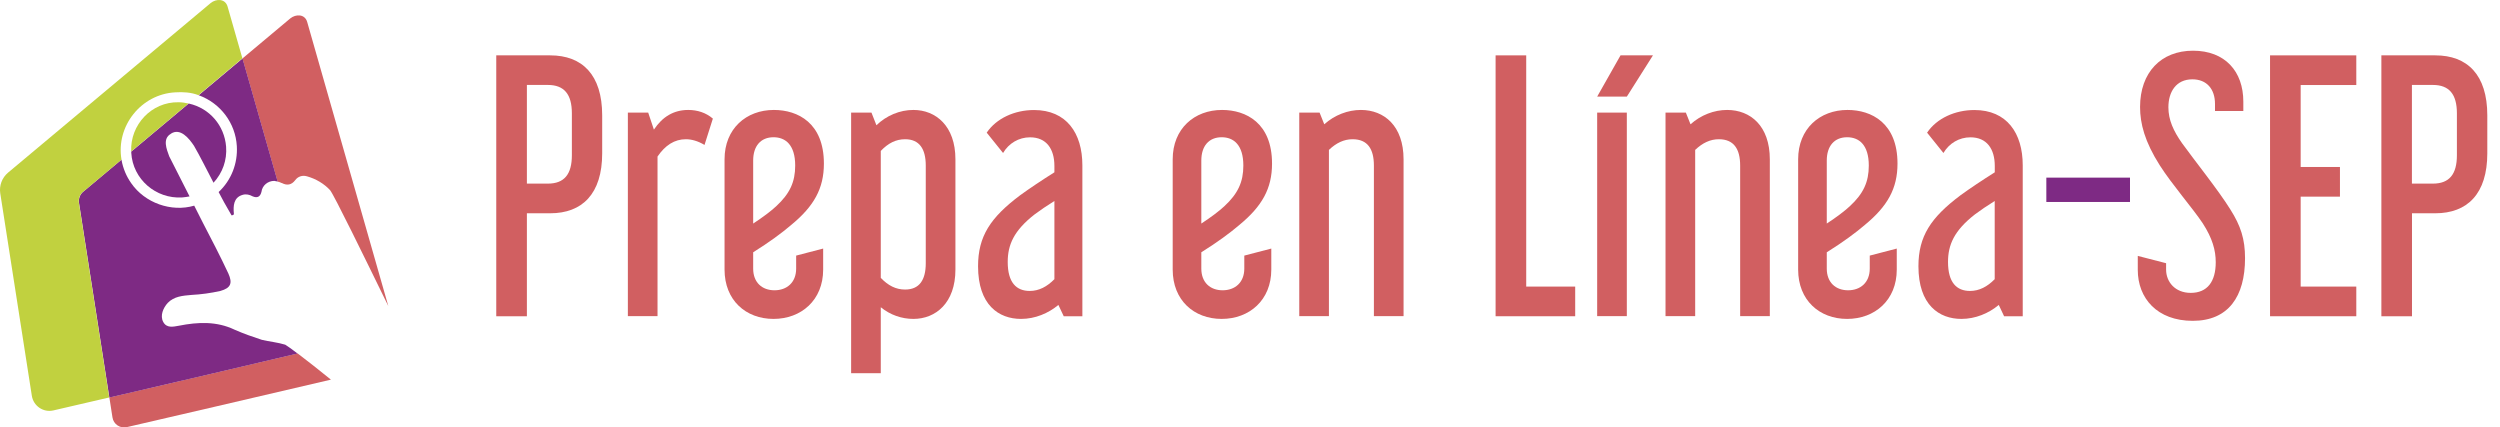 <svg width="193" height="33" viewBox="0 0 193 33" fill="none" xmlns="http://www.w3.org/2000/svg">
<path d="M42.475 4.274C44.942 4.274 46.489 5.764 46.489 8.905V11.834C46.489 14.969 44.947 16.465 42.475 16.465H40.676V24.414H38.311V4.274H42.48H42.475ZM40.676 14.175H42.297C43.56 14.175 44.148 13.456 44.148 11.989V8.745C44.148 7.277 43.554 6.558 42.297 6.558H40.676V14.175Z" fill="#D15F61"/>
<path d="M54.388 11.189C53.873 10.881 53.382 10.749 52.948 10.749C52.075 10.749 51.355 11.212 50.761 12.085V24.403H48.471V8.694H50.041L50.481 10.007C51.149 9.002 52.023 8.488 53.131 8.488C53.828 8.488 54.496 8.694 55.033 9.156L54.388 11.189Z" fill="#D15F61"/>
<path d="M58.145 19.475V20.737C58.145 21.816 58.842 22.41 59.79 22.41C60.738 22.41 61.463 21.816 61.463 20.737V19.732L63.548 19.189V20.811C63.548 23.175 61.852 24.62 59.716 24.62C57.58 24.62 55.935 23.181 55.935 20.811V12.297C55.935 9.933 57.608 8.488 59.744 8.488C61.595 8.488 63.605 9.493 63.605 12.628C63.605 14.558 62.834 15.923 61.086 17.362C60.367 17.979 59.39 18.698 58.157 19.469L58.145 19.475ZM58.145 17.259C58.893 16.768 59.51 16.305 59.921 15.923C60.978 14.946 61.389 14.044 61.389 12.782C61.389 11.161 60.618 10.595 59.716 10.595C58.739 10.595 58.145 11.263 58.145 12.394V17.259Z" fill="#D15F61"/>
<path d="M67.277 8.694L67.66 9.67C68.43 8.922 69.459 8.488 70.515 8.488C72.24 8.488 73.759 9.721 73.759 12.297V20.811C73.759 23.381 72.24 24.62 70.515 24.62C69.613 24.62 68.716 24.311 67.996 23.718V28.811H65.707V8.694H67.277ZM67.996 11.652V21.451C68.562 22.044 69.156 22.353 69.875 22.353C70.983 22.353 71.469 21.605 71.469 20.32V12.782C71.469 11.497 70.978 10.749 69.875 10.749C69.156 10.749 68.562 11.058 67.996 11.652Z" fill="#D15F61"/>
<path d="M76.174 10.241C76.923 9.133 78.333 8.494 79.829 8.494C82.325 8.494 83.559 10.27 83.559 12.765V24.414H82.12L81.708 23.541C80.937 24.186 79.909 24.62 78.824 24.62C77.1 24.62 75.506 23.541 75.506 20.554C75.506 18.241 76.46 16.797 78.75 15.078C79.498 14.535 80.423 13.918 81.4 13.302V12.811C81.4 11.497 80.783 10.601 79.521 10.601C78.647 10.601 77.876 11.063 77.437 11.811L76.174 10.241ZM81.4 21.559V15.517C80.783 15.906 80.321 16.214 79.881 16.545C78.259 17.807 77.796 18.909 77.796 20.223C77.796 21.816 78.465 22.461 79.493 22.461C80.212 22.461 80.829 22.13 81.394 21.559H81.4Z" fill="#D15F61"/>
<path d="M92.742 19.475V20.737C92.742 21.816 93.439 22.41 94.386 22.41C95.335 22.41 96.06 21.816 96.06 20.737V19.732L98.144 19.189V20.811C98.144 23.175 96.448 24.62 94.312 24.62C92.176 24.62 90.532 23.181 90.532 20.811V12.297C90.532 9.933 92.205 8.488 94.341 8.488C96.191 8.488 98.201 9.493 98.201 12.628C98.201 14.558 97.43 15.923 95.683 17.362C94.963 17.979 93.987 18.698 92.753 19.469L92.742 19.475ZM92.742 17.259C93.49 16.768 94.107 16.305 94.518 15.923C95.574 14.946 95.986 14.044 95.986 12.782C95.986 11.161 95.215 10.595 94.312 10.595C93.336 10.595 92.742 11.263 92.742 12.394V17.259Z" fill="#D15F61"/>
<path d="M101.873 8.694L102.233 9.596C103.033 8.876 104.061 8.488 105.06 8.488C106.859 8.488 108.355 9.721 108.355 12.297V24.408H106.065V12.782C106.065 11.497 105.574 10.749 104.421 10.749C103.752 10.749 103.158 11.035 102.593 11.572V24.408H100.303V8.694H101.873Z" fill="#D15F61"/>
<path d="M117.824 4.274V22.124H121.605V24.414H115.46V4.274H117.824Z" fill="#D15F61"/>
<path d="M127.607 4.274L125.591 7.46H123.301L125.105 4.274H127.607ZM125.591 8.694V24.408H123.301V8.694H125.591Z" fill="#D15F61"/>
<path d="M130.148 8.694L130.508 9.596C131.307 8.876 132.335 8.488 133.335 8.488C135.134 8.488 136.63 9.721 136.63 12.297V24.408H134.34V12.782C134.34 11.497 133.849 10.749 132.695 10.749C132.027 10.749 131.433 11.035 130.868 11.572V24.408H128.578V8.694H130.148Z" fill="#D15F61"/>
<path d="M141.027 19.475V20.737C141.027 21.816 141.724 22.41 142.672 22.41C143.62 22.41 144.345 21.816 144.345 20.737V19.732L146.43 19.189V20.811C146.43 23.175 144.734 24.62 142.598 24.62C140.462 24.62 138.817 23.181 138.817 20.811V12.297C138.817 9.933 140.491 8.488 142.626 8.488C144.477 8.488 146.487 9.493 146.487 12.628C146.487 14.558 145.716 15.923 143.968 17.362C143.249 17.979 142.272 18.698 141.039 19.469L141.027 19.475ZM141.027 17.259C141.775 16.768 142.392 16.305 142.803 15.923C143.86 14.946 144.271 14.044 144.271 12.782C144.271 11.161 143.5 10.595 142.598 10.595C141.621 10.595 141.027 11.263 141.027 12.394V17.259Z" fill="#D15F61"/>
<path d="M148.771 10.241C149.519 9.133 150.93 8.494 152.426 8.494C154.922 8.494 156.155 10.27 156.155 12.765V24.414H154.716L154.305 23.541C153.534 24.186 152.506 24.62 151.421 24.62C149.696 24.62 148.103 23.541 148.103 20.554C148.103 18.241 149.057 16.797 151.347 15.078C152.095 14.535 153.02 13.918 153.997 13.302V12.811C153.997 11.497 153.38 10.601 152.118 10.601C151.244 10.601 150.473 11.063 150.033 11.811L148.771 10.241ZM153.991 21.559V15.517C153.374 15.906 152.912 16.214 152.472 16.545C150.85 17.807 150.387 18.909 150.387 20.223C150.387 21.816 151.056 22.461 152.084 22.461C152.803 22.461 153.42 22.13 153.985 21.559H153.991Z" fill="#D15F61"/>
<path d="M164.436 13.713V15.592H157.977V13.713H164.436Z" fill="#7E2A84"/>
<path d="M173.185 7.848V8.568H170.998V8.025C170.998 6.866 170.353 6.124 169.251 6.124C167.988 6.124 167.4 7.1 167.4 8.282C167.4 9.259 167.789 10.11 168.457 11.058C169.382 12.342 171.261 14.684 172.186 16.174C172.985 17.436 173.317 18.464 173.317 19.931C173.317 22.89 172.032 24.768 169.279 24.768C166.526 24.768 165.036 23.021 165.036 20.834V19.755L167.223 20.32V20.811C167.223 21.765 167.92 22.61 169.125 22.61C170.41 22.61 171.055 21.736 171.055 20.246C171.055 19.32 170.798 18.395 170.05 17.236C169.279 16.077 167.686 14.255 166.732 12.759C165.573 10.932 165.213 9.544 165.213 8.26C165.213 5.587 166.835 3.914 169.302 3.914C171.769 3.914 173.185 5.507 173.185 7.848Z" fill="#D15F61"/>
<path d="M181.906 4.274V6.564H177.611V12.891H180.644V15.181H177.611V22.124H181.906V24.414H175.247V4.274H181.906Z" fill="#D15F61"/>
<path d="M188.005 4.274C190.472 4.274 192.02 5.764 192.02 8.905V11.834C192.02 14.969 190.478 16.465 188.005 16.465H186.206V24.414H183.842V4.274H188.011H188.005ZM186.2 14.175H187.822C189.084 14.175 189.673 13.456 189.673 11.989V8.745C189.673 7.277 189.079 6.558 187.822 6.558H186.2V14.175Z" fill="#D15F61"/>
<path d="M21.75 14.124C22.161 14.345 22.506 14.276 22.783 13.918C22.989 13.627 23.343 13.507 23.692 13.61C24.371 13.799 25.011 14.17 25.485 14.684C25.822 15.118 28.072 19.732 29.979 23.632L23.714 1.693C23.532 1.07 22.835 1.076 22.407 1.424C22.407 1.424 20.859 2.721 18.717 4.514L21.43 14.016C21.544 14.044 21.653 14.084 21.744 14.13L21.75 14.124Z" fill="#D15F61"/>
<path d="M22.972 27.286C19.722 28.063 13.212 29.576 8.443 30.684L8.683 32.226C8.763 32.751 9.271 33.094 9.791 32.974C12.464 32.357 20.168 30.57 25.547 29.308C24.708 28.623 23.703 27.835 22.972 27.281V27.286Z" fill="#D15F61"/>
<path d="M15.354 7.357C17.027 7.974 18.18 9.504 18.283 11.28C18.363 12.622 17.849 13.924 16.878 14.826C17.027 15.089 17.152 15.358 17.301 15.62C17.489 15.957 17.684 16.283 17.872 16.619C17.901 16.637 17.958 16.608 17.986 16.597C18.038 16.58 18.061 16.557 18.055 16.5C17.998 15.889 18.032 15.243 18.729 15.043C18.991 14.963 19.26 15.021 19.505 15.158C19.863 15.31 20.09 15.194 20.185 14.809C20.248 14.313 20.682 13.964 21.173 13.964C21.264 13.976 21.35 13.993 21.436 14.016L18.723 4.514C17.695 5.376 16.53 6.352 15.331 7.357C15.336 7.357 15.348 7.357 15.359 7.363L15.354 7.357Z" fill="#7E2A84"/>
<path d="M13.183 10.327C13.92 9.836 14.6 10.692 14.977 11.258C15.411 12 15.965 13.113 16.484 14.107C17.187 13.342 17.535 12.354 17.455 11.32C17.329 9.693 16.176 8.351 14.588 7.997C14.577 7.997 14.566 7.997 14.56 7.997C13.029 9.282 11.482 10.572 10.134 11.703C10.134 11.714 10.134 11.726 10.134 11.737V11.8C10.254 13.839 12.03 15.363 14.057 15.243C14.263 15.22 14.451 15.203 14.634 15.163C14.074 14.067 13.498 12.936 13.063 12.068C12.858 11.509 12.532 10.704 13.189 10.332L13.183 10.327Z" fill="#7E2A84"/>
<path d="M22.03 26.613C21.459 26.436 20.808 26.373 20.219 26.236C19.517 26.007 18.814 25.762 18.112 25.453C16.73 24.791 15.285 24.854 13.817 25.145C13.366 25.225 12.869 25.351 12.601 24.854C12.338 24.369 12.601 23.763 12.949 23.386C13.435 22.878 14.109 22.827 14.765 22.77C15.531 22.73 16.273 22.627 17.015 22.461C17.821 22.233 17.963 21.862 17.632 21.119C17.015 19.8 16.353 18.521 15.673 17.219C15.468 16.808 15.239 16.351 14.994 15.877C13.223 16.397 11.179 15.666 10.128 14.141C9.757 13.616 9.5 13.005 9.386 12.371C9.386 12.354 9.386 12.342 9.38 12.325C8.049 13.439 6.976 14.335 6.427 14.798C6.17 15.009 6.051 15.34 6.102 15.672L8.443 30.69C13.212 29.582 19.722 28.069 22.972 27.292C22.515 26.944 22.161 26.693 22.03 26.618V26.613Z" fill="#7E2A84"/>
<path d="M13.783 7.894C11.704 7.854 10.037 9.63 10.128 11.697C11.476 10.567 13.024 9.276 14.554 7.991C14.314 7.934 14.034 7.894 13.777 7.894H13.783Z" fill="#C1D13F"/>
<path d="M6.427 14.798C6.981 14.335 8.049 13.439 9.38 12.325C8.935 9.733 10.899 7.266 13.532 7.129C14.143 7.089 14.754 7.129 15.319 7.346C16.519 6.341 17.684 5.364 18.712 4.502L17.569 0.505C17.387 -0.117 16.69 -0.112 16.262 0.237C16.262 0.237 3.829 10.641 0.619 13.33C0.157 13.719 -0.072 14.324 0.02 14.924L2.458 30.558C2.584 31.346 3.349 31.866 4.126 31.683C5.16 31.444 6.679 31.095 8.432 30.684L6.091 15.666C6.039 15.34 6.165 15.009 6.416 14.792L6.427 14.798Z" fill="#C1D13F"/>
</svg>
